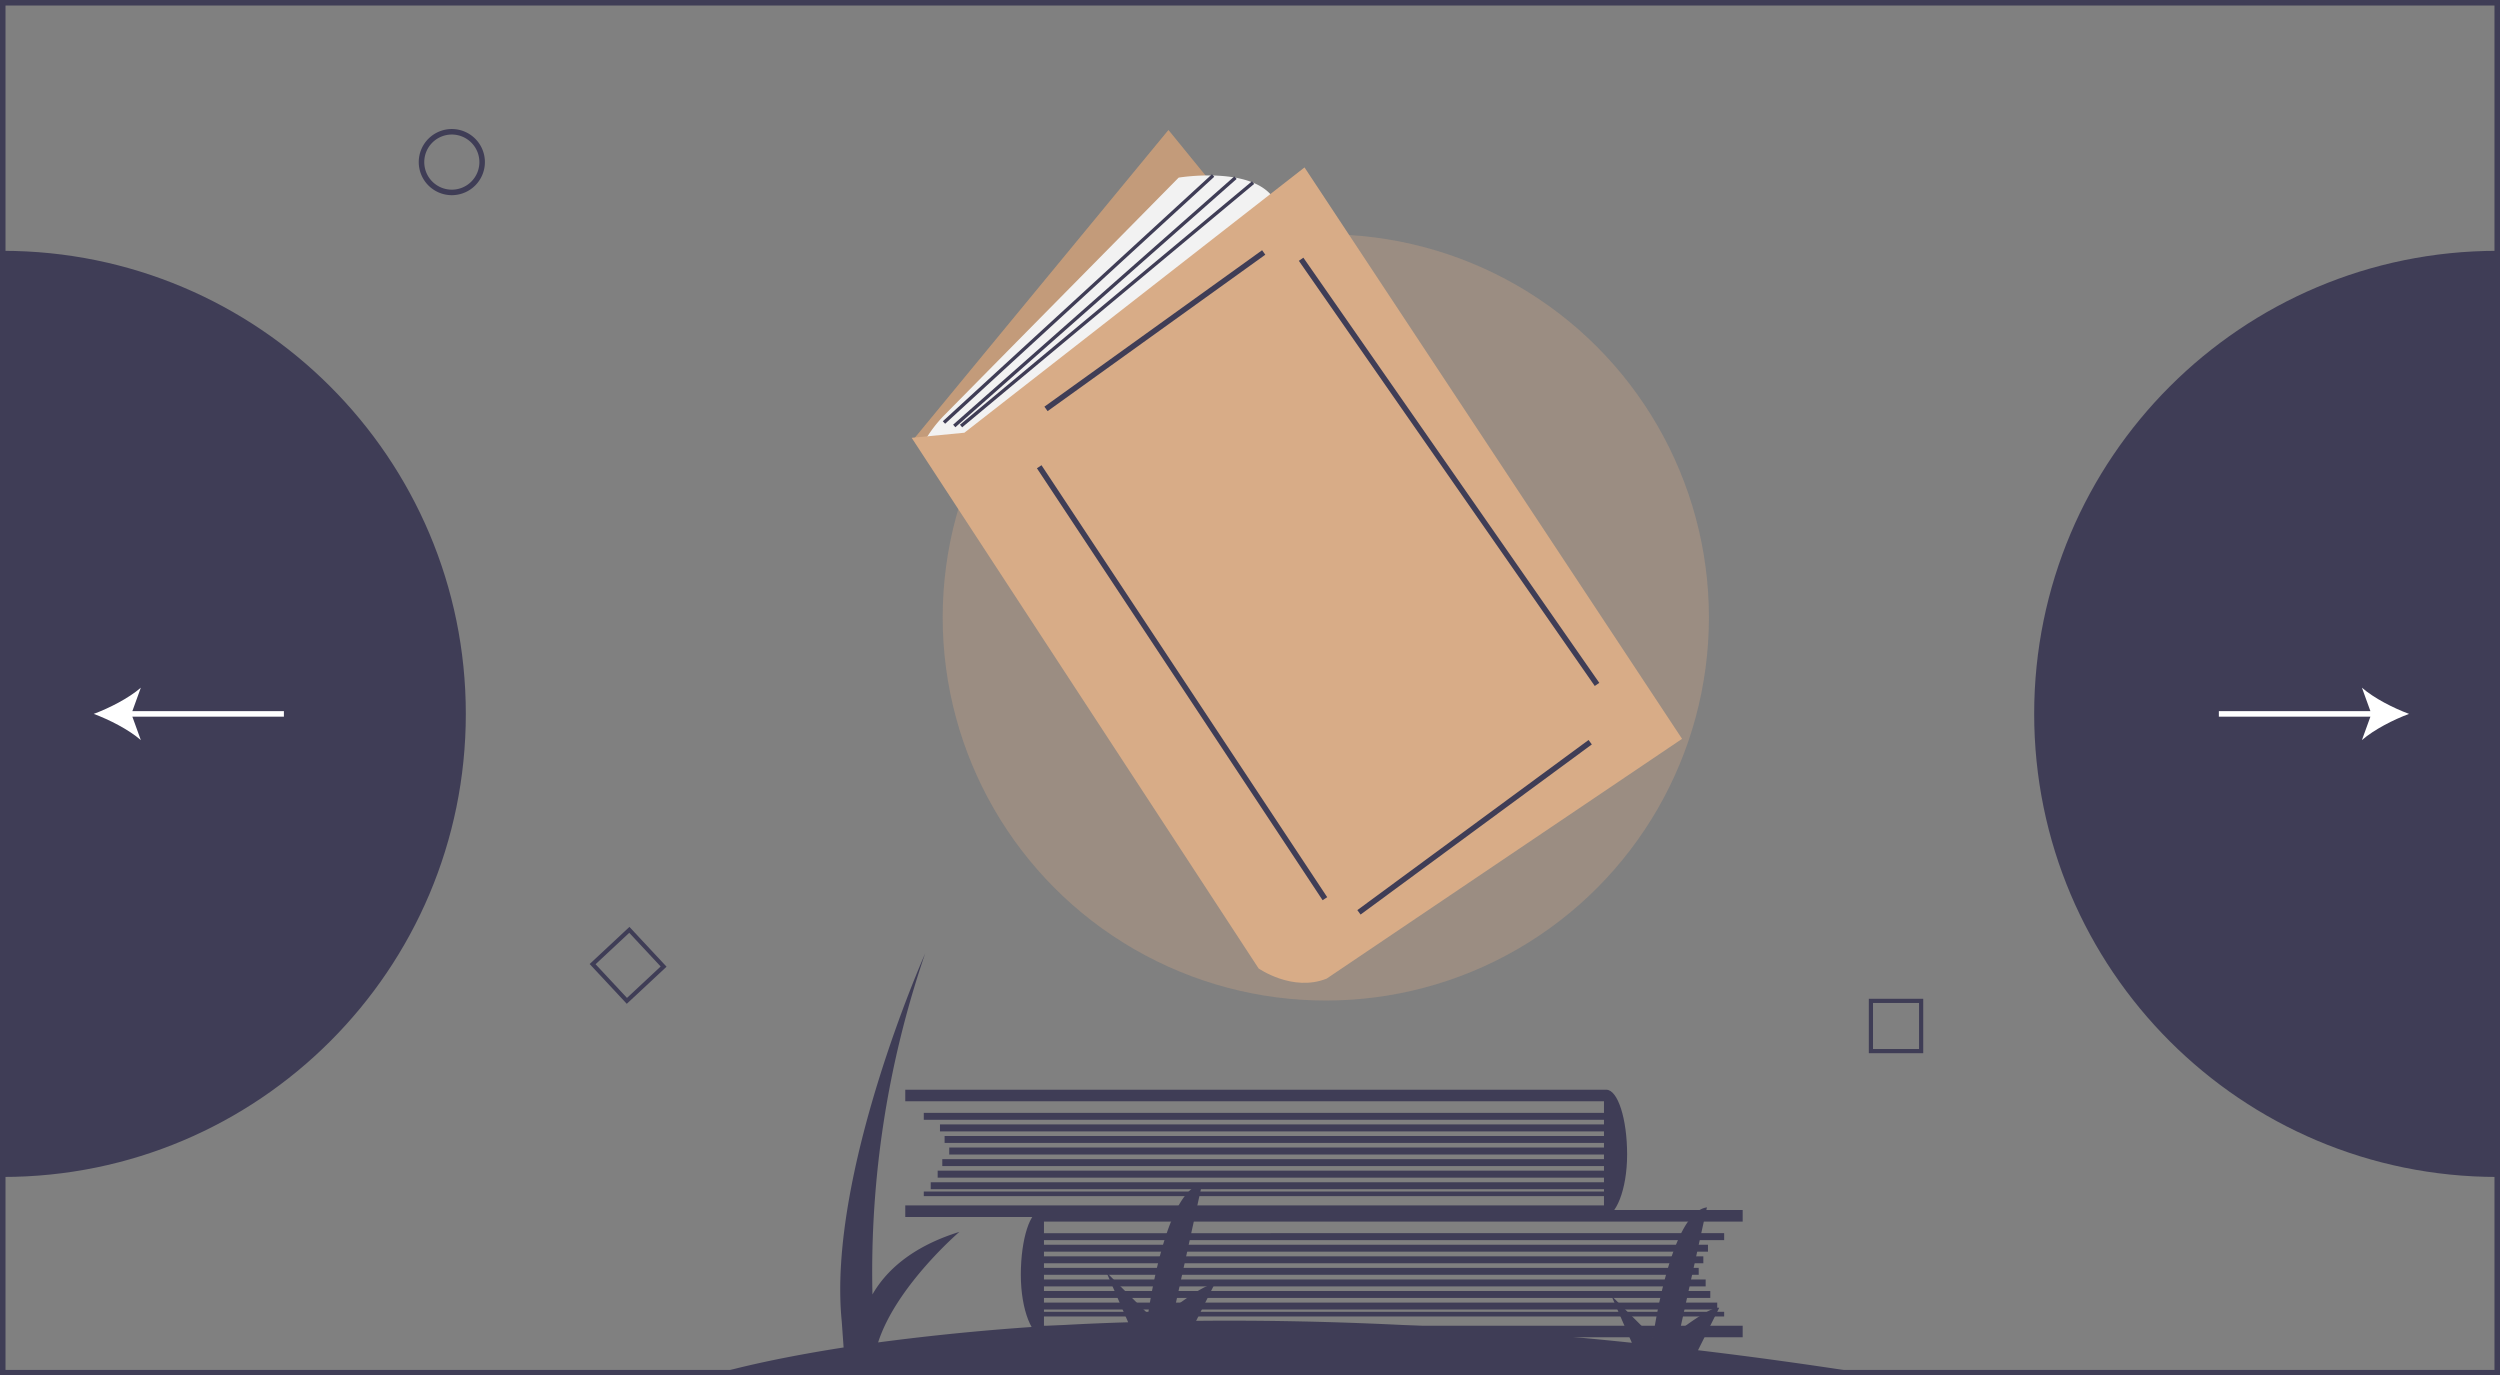 <svg id="bb0a85c3-2a90-4fa3-9a82-29d5c391561c" data-name="Layer 1" xmlns="http://www.w3.org/2000/svg" width="1036" height="569.971" viewBox="0 0 1036 569.971"><rect x="0" y="0" width="1036" height="569.971" fill="#808080" stroke="none"/><title>books</title><circle cx="549.411" cy="255.859" r="158.77" fill="#d8ac87" opacity="0.3"/><path d="M275.036,460.851c0,105.976-85.918,191.894-191.894,191.894V268.957C189.118,268.957,275.036,354.875,275.036,460.851Z" transform="translate(-82 -165.014)" fill="#3f3d56"/><path d="M924.964,460.851c0,105.976,85.918,191.894,191.894,191.894V268.957C1010.882,268.957,924.964,354.875,924.964,460.851Z" transform="translate(-82 -165.014)" fill="#3f3d56"/><path d="M269.237,245.897a13.707,13.707,0,1,1,13.707-13.707A13.722,13.722,0,0,1,269.237,245.897Zm0-25.129a11.422,11.422,0,1,0,11.422,11.422A11.435,11.435,0,0,0,269.237,220.768Z" transform="translate(-82 -165.014)" fill="#3f3d56"/><path d="M878.989,601.46H856.44V578.911H878.989Zm-20.814-1.735h19.08V580.646H858.175Z" transform="translate(-82 -165.014)" fill="#3f3d56"/><path d="M341.735,580.992l-15.38-16.489,16.489-15.38,15.38,16.489Zm-12.929-16.404,13.014,13.953,13.953-13.014-13.014-13.953Z" transform="translate(-82 -165.014)" fill="#3f3d56"/><path d="M82,165.014V734.986H1118V165.014ZM1115.716,732.701H84.284V167.299h1031.431Z" transform="translate(-82 -165.014)" fill="#3f3d56"/><path d="M856.898,734.415q-37.048-5.8-71.243-9.867l8.778-17.557c-3.047-1.016-16.251,9.141-16.251,9.141L789.355,665.348c-15.235,2.031-22.345,53.831-22.345,53.831L749.743,701.913l8.5,19.549c-69.758-7.33-129.953-9.617-180.554-9.093l7.513-15.027c-3.047-1.016-16.251,9.141-16.251,9.141l11.173-50.784c-15.235,2.031-22.345,53.831-22.345,53.831l-17.267-17.267,9.002,20.706a1013.499,1013.499,0,0,0-103.623,8.345c7.497-23.356,33.679-45.809,33.679-45.809-20.131,6.263-30.605,16.467-36.026,25.925a407.859,407.859,0,0,1,21.806-141.205s-40.627,91.411-34.533,152.352l.773,10.825c-35.345,5.514-53.081,11.012-53.081,11.012Z" transform="translate(-82 -165.014)" fill="#3f3d56"/><path d="M514.62,719.182c-.315.108.324,0,0,0Z" transform="translate(-82 -165.014)" fill="#3f3d56"/><path d="M804.164,671.244v-4.794H513.661c-4.766,0-8.629,12.019-8.629,26.845s4.822,25.886,9.588,25.886H804.164v-4.794H514.62v-3.835H796.494v-1.918H514.62v-.959H793.618v-2.876H514.62v-1.918h276.122v-2.876H514.62v-1.918H788.824v-2.876H514.62v-1.918H785.948V690.419H514.62V688.502H787.865v-2.876H514.62v-1.918H789.783V680.832H514.62v-1.918H796.494v-2.876H514.62v-4.794Z" transform="translate(-82 -165.014)" fill="#3f3d56"/><path d="M746.689,669.327c.315.108-.324,0,0,0Z" transform="translate(-82 -165.014)" fill="#3f3d56"/><path d="M457.145,621.389v-4.794H747.648c4.766,0,8.629,12.019,8.629,26.845s-4.822,25.886-9.588,25.886H457.145V664.533H746.689v-3.835H464.815v-1.918H746.689v-.959H467.691v-2.876H746.689V653.028H470.568v-2.876h276.122v-1.918H472.485V645.358H746.689v-1.918H475.361v-2.876H746.689V638.647H473.444v-2.876H746.689v-1.918H471.526v-2.876H746.689v-1.918H464.815v-2.876H746.689V621.389Z" transform="translate(-82 -165.014)" fill="#3f3d56"/><polygon points="484.209 53.873 378.496 182.137 534.951 366.782 639.254 244.156 484.209 53.873" fill="#d8ac87"/><polygon points="484.209 53.873 378.496 182.137 534.951 366.782 639.254 244.156 484.209 53.873" opacity="0.1"/><path d="M464.725,348.561h0a53.131,53.131,0,0,1,8.619-11.508l97.094-98.433s33.828-5.638,40.876,11.276L487.277,351.38Z" transform="translate(-82 -165.014)" fill="#f2f2f2"/><path d="M459.792,346.447,603.561,566.33s14.095,9.867,28.19,4.229l147.293-99.37L622.589,234.392,481.639,344.333Z" transform="translate(-82 -165.014)" fill="#d8ac87"/><rect x="505.025" y="300.905" width="111.092" height="2.284" transform="translate(-152.916 218.865) rotate(-35.7)" fill="#3f3d56"/><rect x="570.705" y="340.621" width="2.284" height="214.62" transform="translate(-234.219 224.781) rotate(-33.481)" fill="#3f3d56"/><rect x="633.581" y="506.693" width="118.967" height="2.285" transform="translate(-248.14 344.506) rotate(-36.344)" fill="#3f3d56"/><rect x="681.352" y="253.212" width="2.284" height="214.661" transform="translate(-165.64 289.485) rotate(-34.838)" fill="#3f3d56"/><rect x="453.256" y="288.219" width="151.386" height="1.409" transform="translate(-138.114 268.703) rotate(-42.545)" fill="#3f3d56"/><rect x="457.968" y="289.377" width="155.492" height="1.41" transform="translate(-139.874 262.146) rotate(-41.438)" fill="#3f3d56"/><rect x="462.004" y="290.42" width="157.533" height="1.41" transform="translate(-143.02 248.73) rotate(-39.813)" fill="#3f3d56"/><path d="M1080.306,460.851c-6.487-2.405-14.537-6.512-19.526-10.862l3.517,9.72h-62.804v2.284h62.804l-3.517,9.722C1065.77,467.365,1073.819,463.258,1080.306,460.851Z" transform="translate(-82 -165.014)" fill="#fff"/><path d="M199.649,459.709H136.845l3.517-9.722c-4.989,4.35-13.039,8.457-19.526,10.865,6.487,2.405,14.537,6.512,19.526,10.862l-3.517-9.72h62.804Z" transform="translate(-82 -165.014)" fill="#fff"/></svg>